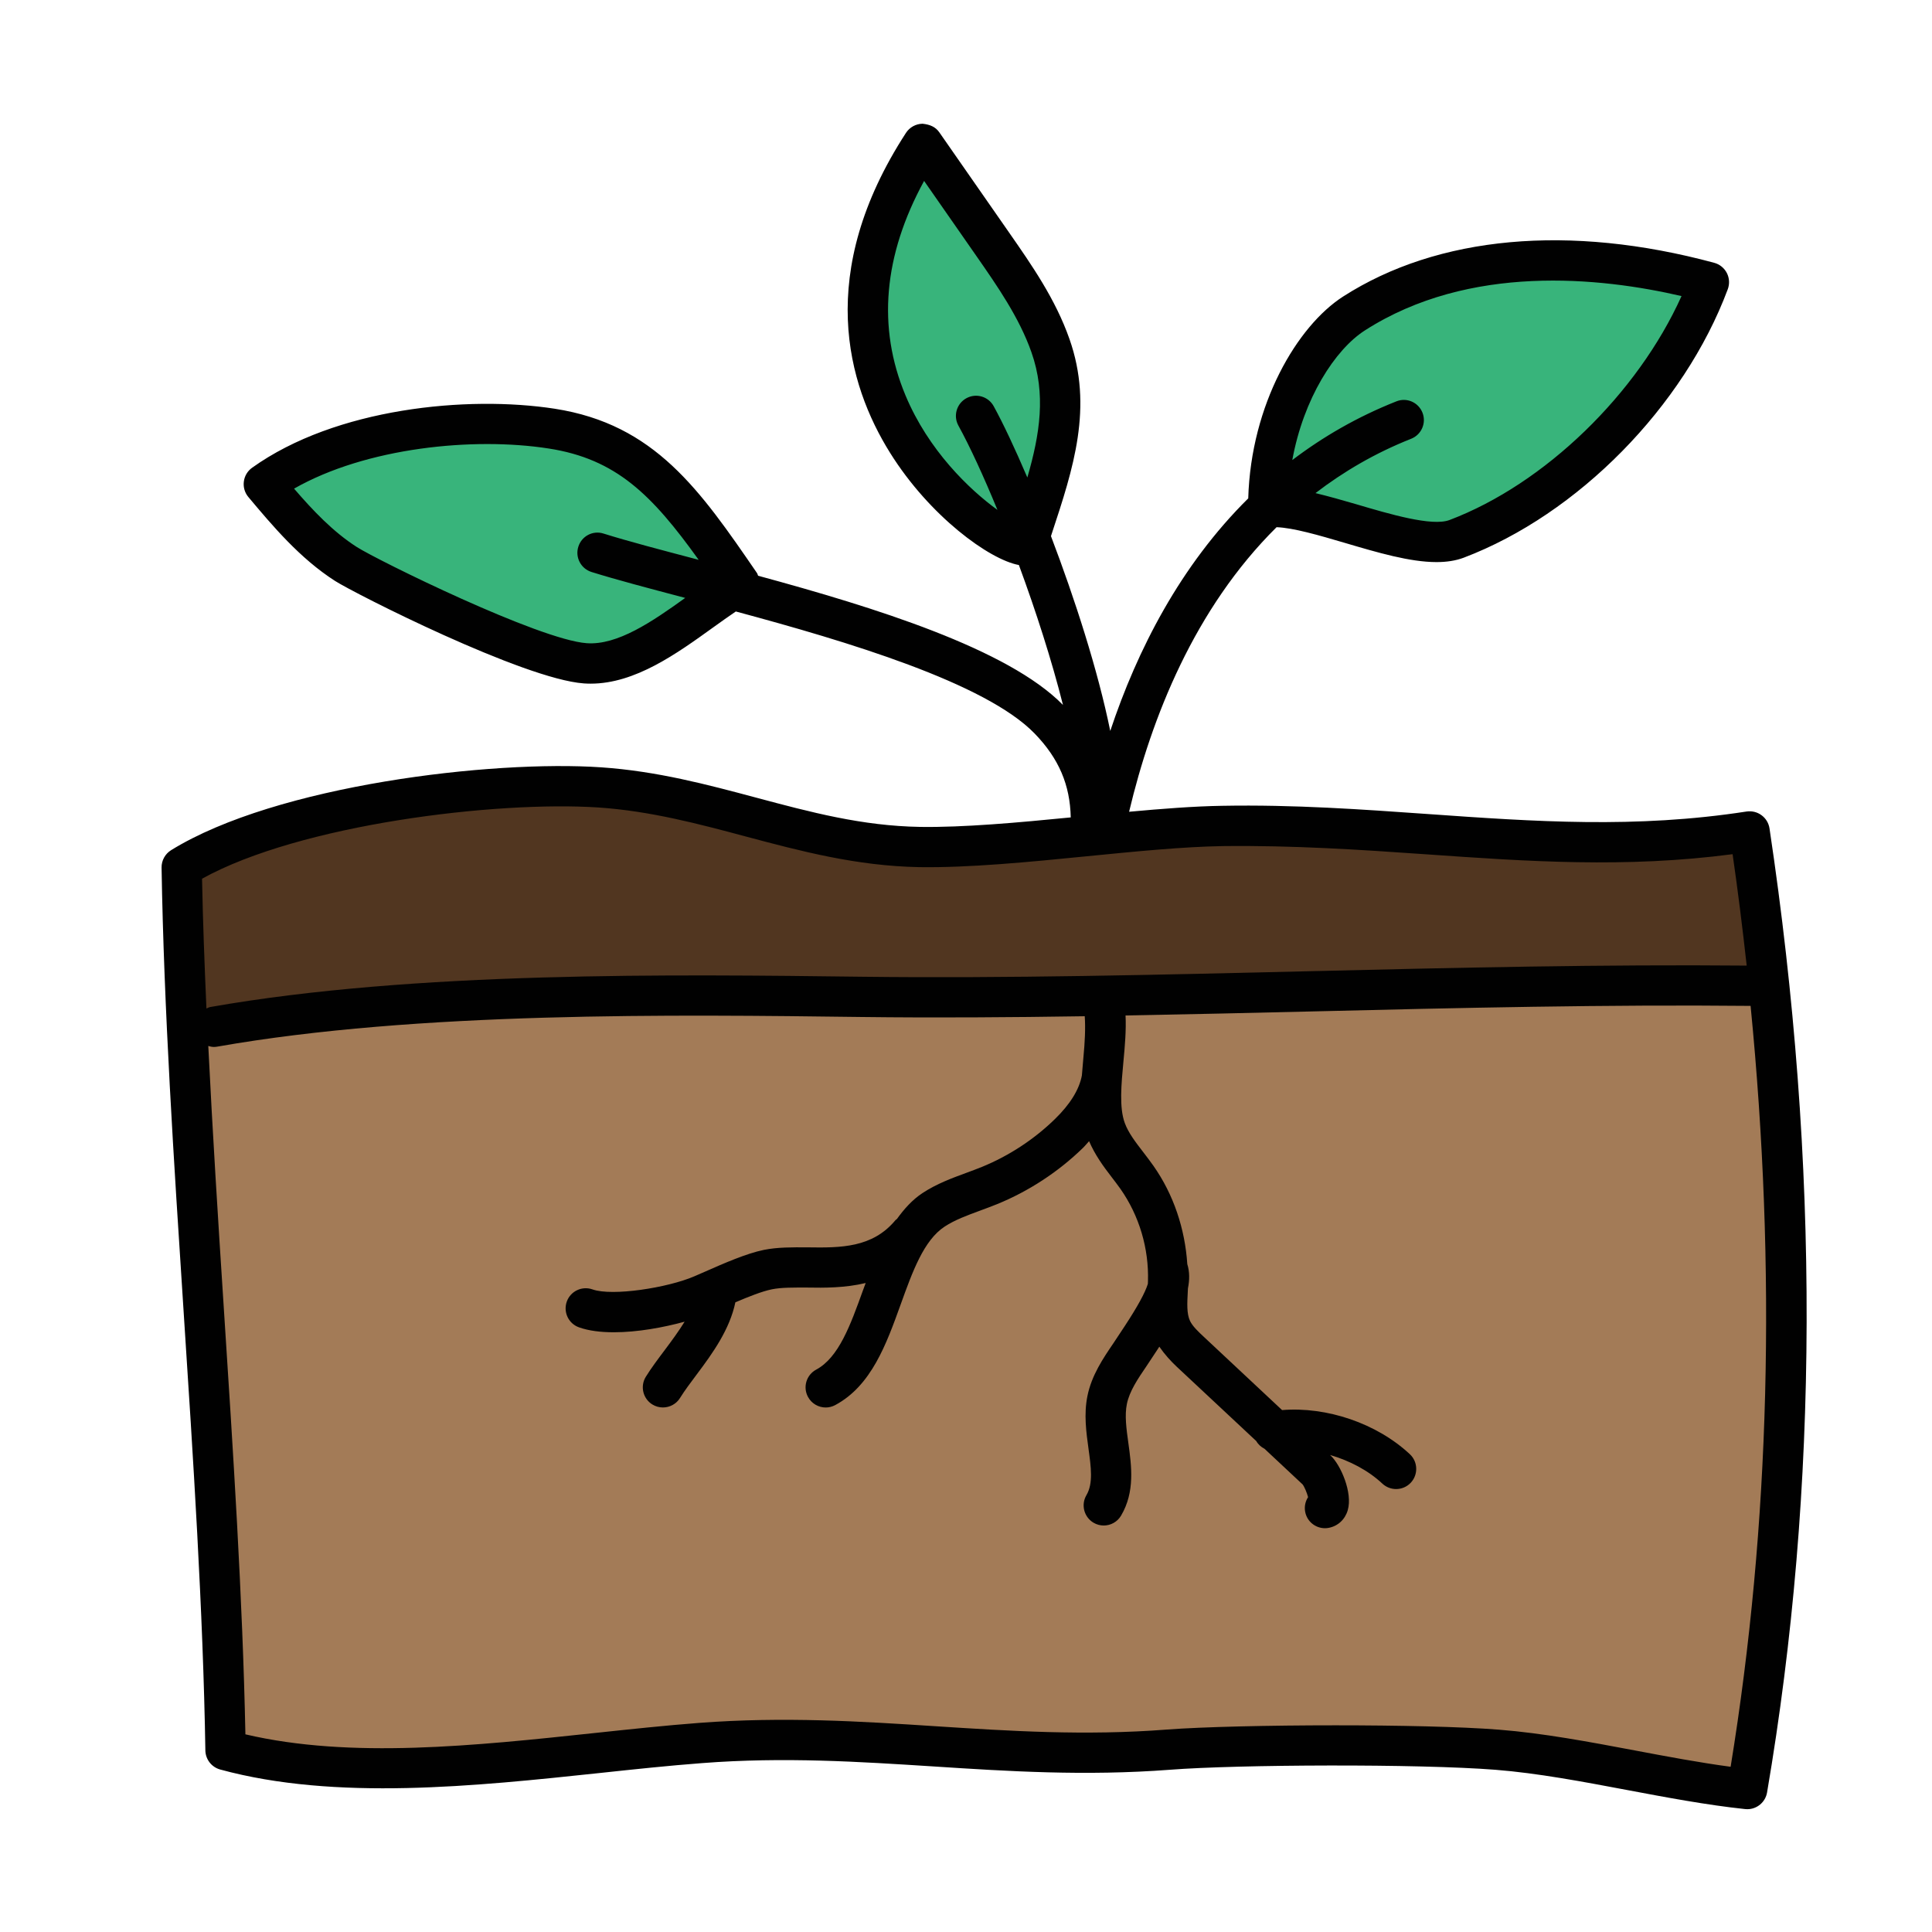 <svg xmlns="http://www.w3.org/2000/svg"  viewBox="0 0 48 48" width="64px" height="64px"><path fill="#38b47b" d="M18.396,14.521c-1.458-2.125-2.457-3.525-4.688-3.871c-2.231-0.346-5.317,0.064-7.153,1.378 c0.612,0.73,1.237,1.471,2.039,1.984c0.486,0.311,4.599,2.372,5.947,2.468C15.89,16.575,17.237,15.216,18.396,14.521z"/><path fill="#38b47b" d="M25.516,13.531c-0.147,0.453-6.719-3.594-2.588-9.957c0.578,0.83,1.156,1.66,1.734,2.49 c0.553,0.794,1.113,1.601,1.437,2.522C26.691,10.268,26.071,11.82,25.516,13.531z"/><path fill="#a37b57" d="M4.516,21.547c0.114,6.961,0.975,14.971,1.089,21.932c3.578,0.979,8.102,0.107,11.801-0.176 c4.149-0.317,7.477,0.483,11.626,0.165c1.752-0.134,6.252-0.149,8.168,0.002c1.997,0.157,4.22,0.766,6.212,0.976 c1.34-7.861,1.24-15.904,0.057-23.791c-4.548,0.703-8.492-0.209-13.094-0.135c-2.201,0.035-5.321,0.56-7.522,0.522 c-2.844-0.049-5.109-1.286-7.947-1.48S6.936,20.053,4.516,21.547z"/><path fill="#513620" d="M4.516,21.547c0.025,1.031,0.105,2.931,0.123,3.964c7.403-1.219,32.549-0.792,39.316-1.032 c-0.119-1.573-0.209-2.491-0.486-3.823c-4.548,0.703-8.492-0.209-13.094-0.135c-2.201,0.035-5.321,0.56-7.522,0.522 c-2.844-0.049-5.109-1.286-7.947-1.48S6.936,20.053,4.516,21.547z"/><path fill="#38b47b" d="M31.5,12.594c0-2.156,1.025-4.091,2.142-4.807c2.556-1.639,5.885-1.565,8.817-0.775 c-1.019,2.729-3.546,5.345-6.27,6.377C35.137,13.787,32.62,12.489,31.5,12.594"/><path fill="#010101" d="M43.963,20.582c-0.02-0.132-0.091-0.25-0.198-0.328c-0.107-0.08-0.241-0.111-0.373-0.092 c-2.748,0.425-5.254,0.251-7.907,0.063c-1.638-0.115-3.334-0.238-5.119-0.205c-0.7,0.011-1.499,0.073-2.314,0.148 c0.555-2.334,1.622-5.047,3.664-7.07c0.416,0.015,1.052,0.2,1.683,0.386c0.832,0.246,1.63,0.481,2.291,0.481 c0.246,0,0.473-0.033,0.675-0.109c2.836-1.075,5.473-3.755,6.561-6.67c0.049-0.132,0.041-0.278-0.023-0.403 c-0.064-0.125-0.179-0.218-0.315-0.254c-3.592-0.97-6.866-0.671-9.217,0.837c-1.143,0.733-2.291,2.678-2.359,5.016 c-1.69,1.673-2.758,3.767-3.428,5.778c-0.308-1.51-0.88-3.283-1.473-4.84l0.022-0.068c0.532-1.611,1.035-3.134,0.437-4.831 c-0.348-0.99-0.933-1.83-1.499-2.643l-1.733-2.489c-0.095-0.137-0.231-0.195-0.418-0.215c-0.167,0.003-0.321,0.088-0.412,0.228 c-2.258,3.479-1.46,6.243-0.394,7.949c0.986,1.578,2.469,2.654,3.2,2.787c0.422,1.144,0.816,2.367,1.095,3.476 c-1.366-1.395-4.677-2.423-7.574-3.21c-0.011-0.022-0.014-0.046-0.028-0.067c-1.417-2.064-2.537-3.695-5.023-4.082 c-2.168-0.335-5.445-0.02-7.521,1.466c-0.113,0.081-0.188,0.205-0.205,0.344c-0.018,0.138,0.023,0.277,0.113,0.384 c0.6,0.715,1.279,1.524,2.153,2.084c0.479,0.307,4.676,2.438,6.181,2.546c0.057,0.004,0.114,0.006,0.17,0.006 c1.105,0,2.135-0.743,3.049-1.401c0.19-0.137,0.375-0.268,0.557-0.392c2.766,0.744,6.204,1.772,7.424,3.032 c0.607,0.626,0.88,1.282,0.897,2.084c-1.32,0.13-2.665,0.252-3.742,0.236c-1.443-0.024-2.723-0.366-4.077-0.728 c-1.209-0.323-2.459-0.657-3.844-0.752c-2.707-0.186-8.069,0.44-10.688,2.058c-0.15,0.093-0.24,0.258-0.237,0.434 c0.057,3.492,0.305,7.302,0.545,10.987c0.24,3.676,0.487,7.477,0.543,10.945c0.004,0.223,0.154,0.416,0.368,0.475 c2.871,0.784,6.344,0.414,9.409,0.089c0.882-0.095,1.742-0.186,2.562-0.248c2.041-0.158,3.922-0.034,5.743,0.082 c1.854,0.121,3.774,0.243,5.883,0.083c1.688-0.131,6.157-0.151,8.091,0.001c1.042,0.082,2.177,0.297,3.276,0.504 c0.972,0.183,1.976,0.372,2.923,0.472c0.018,0.002,0.035,0.003,0.053,0.003c0.241,0,0.451-0.174,0.492-0.416 C45.193,36.971,45.213,28.913,43.963,20.582z M33.912,8.208c2.595-1.664,5.853-1.319,7.865-0.852 c-1.091,2.425-3.392,4.665-5.765,5.564c-0.433,0.164-1.484-0.146-2.328-0.396c-0.348-0.102-0.681-0.195-1.001-0.273 c0.697-0.534,1.482-0.996,2.377-1.35c0.257-0.102,0.382-0.393,0.281-0.648c-0.102-0.259-0.393-0.385-0.649-0.281 c-0.973,0.385-1.828,0.883-2.585,1.458C32.384,9.904,33.166,8.685,33.912,8.208z M14.577,15.98 c-1.187-0.084-5.204-2.064-5.713-2.39c-0.589-0.378-1.088-0.904-1.558-1.45c1.792-1.022,4.456-1.288,6.326-0.997 c1.678,0.26,2.567,1.151,3.726,2.766c-0.006-0.001-0.012-0.003-0.017-0.005c-0.919-0.242-1.736-0.456-2.347-0.648 c-0.265-0.085-0.544,0.064-0.626,0.328c-0.083,0.264,0.064,0.544,0.328,0.627c0.608,0.19,1.418,0.404,2.328,0.644 C16.195,15.451,15.338,16.035,14.577,15.98z M22.497,9.824c-0.706-1.688-0.549-3.478,0.462-5.329l1.292,1.855 c0.527,0.757,1.072,1.54,1.375,2.402c0.366,1.039,0.21,2.036-0.102,3.111c-0.309-0.722-0.6-1.342-0.836-1.771 c-0.133-0.242-0.435-0.332-0.679-0.198c-0.242,0.133-0.331,0.437-0.198,0.679c0.283,0.515,0.623,1.251,0.97,2.095 C24.079,12.16,23.065,11.184,22.497,9.824z M14.872,20.062c1.289,0.088,2.491,0.409,3.655,0.72 c1.353,0.361,2.752,0.734,4.317,0.762c1.225,0.018,2.712-0.126,4.154-0.27c1.233-0.122,2.397-0.237,3.385-0.253 c1.745-0.021,3.416,0.09,5.033,0.203c2.552,0.179,4.97,0.347,7.63-0.002c0.134,0.927,0.248,1.849,0.35,2.768 c-3.504-0.032-7.226,0.051-10.836,0.139c-3.713,0.089-7.556,0.181-11.133,0.138c-4.699-0.058-11.13-0.142-16.202,0.752 c-0.035,0.006-0.064,0.025-0.096,0.037c-0.048-1.094-0.089-2.176-0.109-3.225C7.465,20.479,12.327,19.894,14.872,20.062z M42.997,43.895c-0.772-0.103-1.585-0.256-2.375-0.405c-1.125-0.212-2.287-0.431-3.383-0.517c-0.952-0.075-2.508-0.108-4.057-0.108 c-1.654,0-3.3,0.038-4.189,0.105c-2.039,0.159-3.921,0.035-5.743-0.082c-1.855-0.121-3.774-0.243-5.883-0.083 c-0.829,0.063-1.699,0.156-2.591,0.251c-2.984,0.318-6.064,0.646-8.679,0.033C6.029,39.7,5.79,36.03,5.559,32.477 c-0.14-2.153-0.278-4.343-0.384-6.49c0.044,0.013,0.09,0.024,0.138,0.024c0.029,0,0.058-0.002,0.087-0.008 c4.979-0.877,11.356-0.795,16.015-0.736c1.798,0.022,3.658,0.01,5.535-0.019c0.021,0.3,0.003,0.645-0.033,1.024 c-0.014,0.149-0.027,0.298-0.038,0.448c-0.066,0.35-0.292,0.716-0.673,1.086c-0.517,0.504-1.143,0.913-1.812,1.186 c-0.125,0.051-0.253,0.098-0.38,0.145c-0.364,0.134-0.741,0.272-1.094,0.504c-0.258,0.17-0.458,0.398-0.637,0.645 c-0.011,0.011-0.026,0.016-0.036,0.029c-0.572,0.687-1.354,0.688-2.186,0.675c-0.381-0.002-0.743-0.005-1.082,0.063 c-0.437,0.089-1.002,0.338-1.456,0.538l-0.271,0.118c-0.668,0.288-2.042,0.5-2.531,0.326c-0.259-0.092-0.546,0.042-0.639,0.302 c-0.093,0.261,0.042,0.547,0.302,0.64c0.243,0.087,0.544,0.123,0.868,0.123c0.587,0,1.236-0.12,1.757-0.263 c-0.145,0.235-0.318,0.471-0.493,0.704c-0.173,0.23-0.339,0.452-0.471,0.665c-0.145,0.234-0.072,0.543,0.163,0.688 c0.082,0.05,0.172,0.074,0.262,0.074c0.167,0,0.332-0.084,0.426-0.237c0.117-0.188,0.266-0.385,0.419-0.59 c0.395-0.525,0.816-1.116,0.955-1.785c0.32-0.137,0.666-0.275,0.906-0.323c0.238-0.049,0.548-0.044,0.876-0.044 c0.435,0.008,0.945,0.01,1.456-0.113c-0.023,0.064-0.048,0.127-0.071,0.191c-0.308,0.854-0.598,1.66-1.159,1.961 c-0.244,0.131-0.335,0.434-0.204,0.677c0.09,0.168,0.263,0.264,0.441,0.264c0.08,0,0.161-0.02,0.236-0.06 c0.898-0.482,1.269-1.51,1.627-2.503c0.294-0.817,0.573-1.59,1.089-1.93c0.257-0.169,0.564-0.281,0.89-0.401 c0.138-0.051,0.276-0.102,0.412-0.157c0.787-0.32,1.525-0.803,2.133-1.395c0.058-0.056,0.103-0.114,0.156-0.171 c0.145,0.336,0.348,0.618,0.553,0.883c0.076,0.1,0.153,0.199,0.225,0.301c0.469,0.668,0.711,1.484,0.685,2.301l-0.003,0.062 c-0.068,0.219-0.258,0.567-0.577,1.052l-0.28,0.423c-0.253,0.372-0.54,0.794-0.644,1.309c-0.092,0.451-0.029,0.905,0.026,1.306 c0.064,0.466,0.12,0.867-0.051,1.158c-0.14,0.238-0.061,0.544,0.177,0.685c0.08,0.047,0.167,0.069,0.253,0.069 c0.171,0,0.338-0.088,0.431-0.246c0.349-0.591,0.259-1.234,0.181-1.803c-0.049-0.353-0.095-0.687-0.037-0.97 c0.064-0.317,0.271-0.623,0.491-0.946l0.287-0.434c0.01-0.015,0.019-0.029,0.028-0.044c0.135,0.195,0.29,0.364,0.43,0.495 l1.979,1.85c0.048,0.085,0.12,0.148,0.205,0.192l0.945,0.884c0.045,0.056,0.108,0.207,0.137,0.317 c-0.068,0.104-0.097,0.234-0.072,0.366c0.045,0.239,0.255,0.406,0.491,0.406c0.031,0,0.063-0.003,0.094-0.009 c0.229-0.044,0.406-0.208,0.473-0.44c0.125-0.431-0.173-1.12-0.426-1.357l-0.013-0.013c0.485,0.141,0.948,0.383,1.298,0.711 c0.097,0.09,0.219,0.135,0.342,0.135c0.133,0,0.267-0.053,0.365-0.158c0.188-0.202,0.178-0.519-0.023-0.707 c-0.824-0.77-2.066-1.187-3.175-1.097l-1.935-1.811c-0.148-0.138-0.287-0.269-0.352-0.403c-0.086-0.182-0.071-0.444-0.056-0.724 l0.004-0.085c0.042-0.209,0.044-0.411-0.016-0.604c-0.057-0.873-0.339-1.728-0.843-2.444c-0.08-0.114-0.166-0.226-0.251-0.337 c-0.189-0.245-0.368-0.477-0.458-0.721c-0.143-0.384-0.087-0.971-0.034-1.538c0.036-0.381,0.07-0.771,0.052-1.137 c1.544-0.028,3.093-0.063,4.621-0.1c3.637-0.089,7.395-0.174,10.908-0.138C44.136,31.532,43.978,37.873,42.997,43.895z"/></svg>